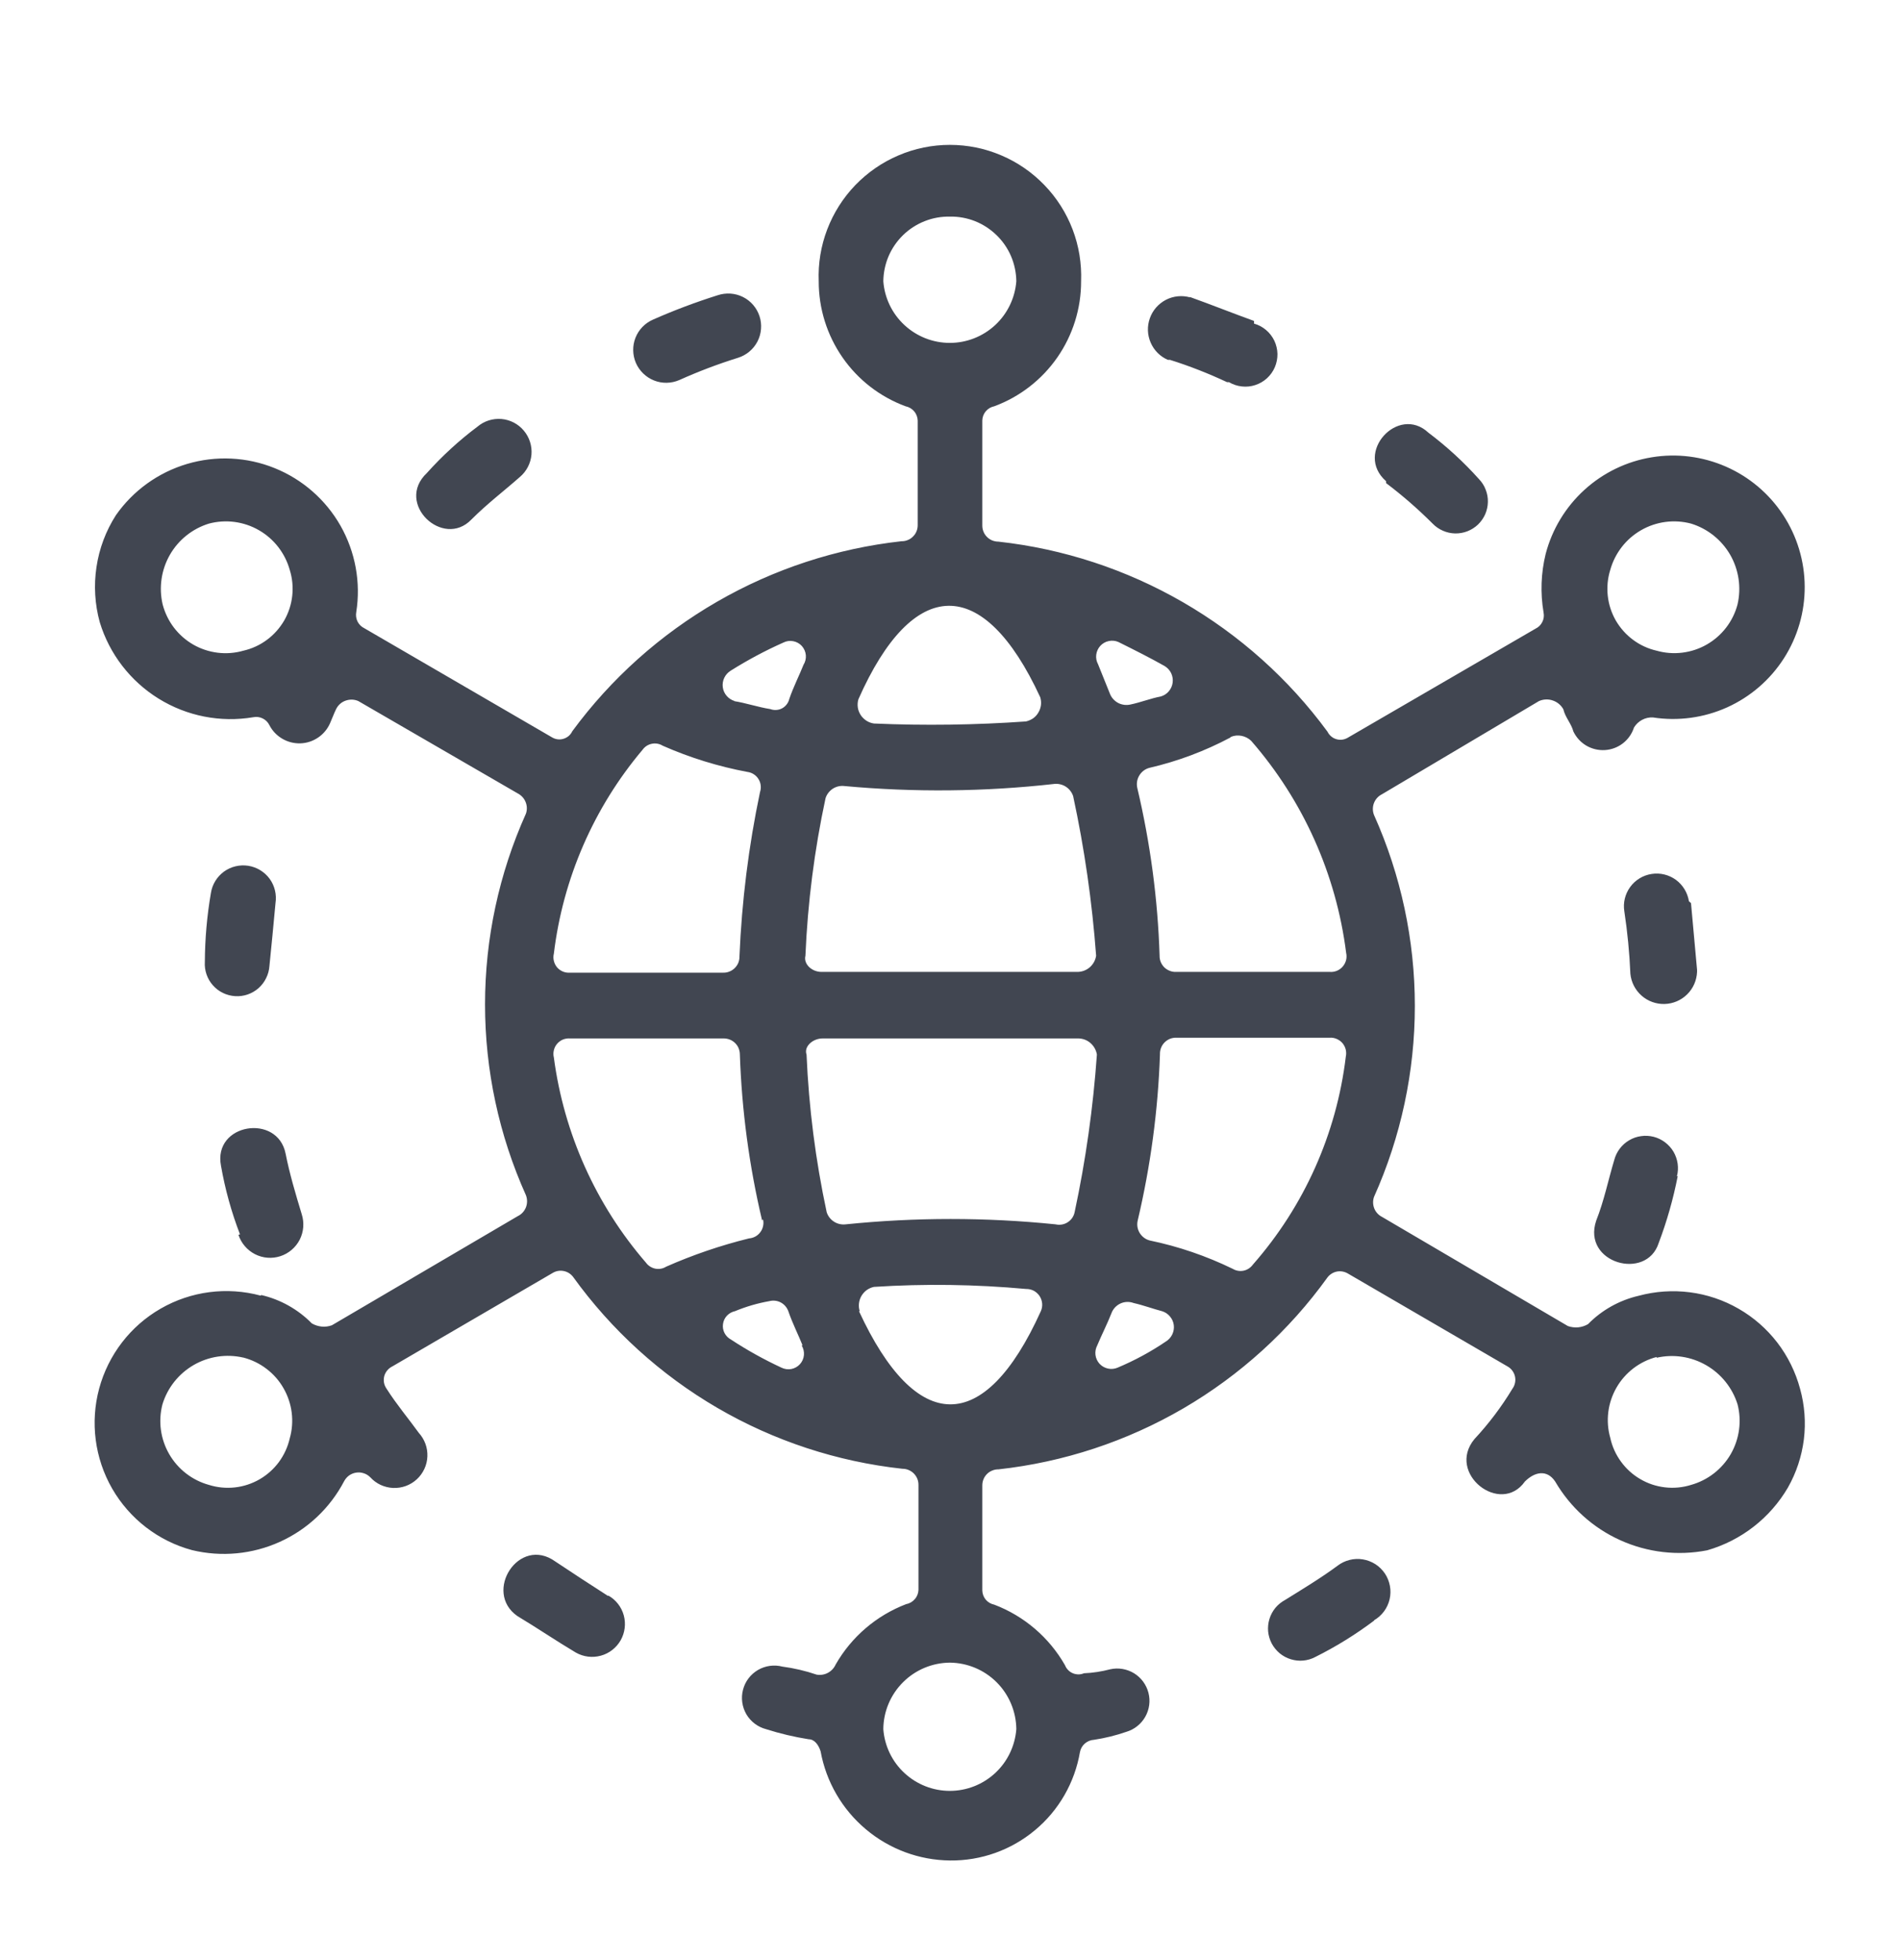 <svg width="32" height="33" viewBox="0 0 32 33" fill="none" xmlns="http://www.w3.org/2000/svg">
<path d="M28.48 8.815C28.196 8.74 27.894 8.78 27.64 8.926C27.385 9.072 27.199 9.313 27.12 9.595C27.076 9.736 27.062 9.884 27.078 10.03C27.094 10.177 27.14 10.318 27.213 10.446C27.287 10.573 27.386 10.685 27.504 10.772C27.622 10.86 27.757 10.922 27.901 10.955C28.042 10.995 28.189 11.006 28.334 10.988C28.479 10.97 28.619 10.924 28.746 10.851C28.873 10.778 28.984 10.681 29.073 10.565C29.162 10.449 29.227 10.316 29.264 10.175C29.329 9.891 29.285 9.593 29.14 9.34C28.994 9.088 28.758 8.9 28.48 8.815ZM4.096 22.856C3.812 22.791 3.513 22.836 3.261 22.982C3.009 23.128 2.821 23.364 2.736 23.643C2.662 23.927 2.703 24.228 2.85 24.482C2.997 24.736 3.237 24.922 3.52 25C3.661 25.044 3.809 25.058 3.956 25.042C4.102 25.026 4.244 24.979 4.371 24.906C4.499 24.832 4.61 24.733 4.698 24.614C4.785 24.495 4.847 24.36 4.88 24.216C4.92 24.076 4.931 23.928 4.913 23.784C4.895 23.639 4.848 23.499 4.775 23.372C4.703 23.245 4.605 23.134 4.489 23.046C4.373 22.957 4.241 22.893 4.099 22.856H4.096ZM4.4 21.803C4.723 21.878 5.019 22.044 5.251 22.28C5.302 22.31 5.359 22.328 5.417 22.334C5.476 22.34 5.535 22.332 5.59 22.312L8.72 20.475C8.783 20.445 8.832 20.392 8.858 20.326C8.883 20.261 8.883 20.189 8.858 20.123C8.404 19.113 8.169 18.018 8.169 16.91C8.169 15.803 8.404 14.708 8.858 13.698C8.88 13.634 8.878 13.565 8.852 13.502C8.827 13.44 8.78 13.389 8.72 13.358L6.035 11.803C5.967 11.773 5.891 11.771 5.821 11.796C5.751 11.82 5.694 11.871 5.661 11.938C5.626 12.008 5.59 12.107 5.558 12.178C5.515 12.275 5.445 12.359 5.357 12.418C5.268 12.478 5.165 12.512 5.058 12.515C4.951 12.518 4.846 12.491 4.754 12.437C4.662 12.383 4.587 12.305 4.538 12.21C4.514 12.16 4.474 12.12 4.425 12.096C4.375 12.071 4.319 12.064 4.266 12.075C3.714 12.168 3.147 12.057 2.671 11.762C2.196 11.468 1.843 11.011 1.68 10.475C1.597 10.173 1.578 9.856 1.625 9.546C1.671 9.235 1.783 8.938 1.952 8.674C2.242 8.259 2.665 7.955 3.15 7.811C3.635 7.667 4.155 7.691 4.625 7.881C5.094 8.07 5.486 8.413 5.736 8.853C5.985 9.294 6.079 9.806 6 10.306C5.99 10.36 5.998 10.416 6.022 10.465C6.047 10.514 6.088 10.554 6.138 10.578L9.299 12.415C9.328 12.432 9.36 12.443 9.393 12.447C9.426 12.451 9.459 12.448 9.491 12.438C9.523 12.428 9.553 12.412 9.578 12.391C9.603 12.369 9.624 12.342 9.638 12.312C10.291 11.424 11.121 10.682 12.076 10.131C13.03 9.58 14.089 9.233 15.184 9.112C15.22 9.113 15.255 9.106 15.289 9.092C15.322 9.079 15.352 9.059 15.377 9.033C15.403 9.008 15.423 8.978 15.436 8.945C15.45 8.912 15.456 8.876 15.456 8.84V7.08C15.454 7.023 15.433 6.968 15.396 6.924C15.358 6.881 15.307 6.851 15.251 6.84C14.821 6.681 14.45 6.394 14.189 6.017C13.928 5.641 13.788 5.193 13.789 4.735C13.777 4.437 13.826 4.141 13.932 3.863C14.038 3.585 14.199 3.331 14.405 3.117C14.612 2.903 14.859 2.732 15.133 2.616C15.406 2.499 15.701 2.439 15.998 2.439C16.296 2.439 16.59 2.499 16.864 2.616C17.138 2.732 17.385 2.903 17.591 3.117C17.798 3.331 17.959 3.585 18.065 3.863C18.171 4.141 18.219 4.437 18.208 4.735C18.209 5.193 18.069 5.641 17.808 6.017C17.546 6.394 17.175 6.681 16.746 6.84C16.69 6.851 16.639 6.881 16.602 6.925C16.566 6.968 16.545 7.023 16.544 7.08V8.847C16.544 8.882 16.55 8.918 16.564 8.951C16.577 8.984 16.597 9.014 16.623 9.04C16.648 9.065 16.678 9.085 16.711 9.099C16.745 9.112 16.78 9.119 16.816 9.119C17.911 9.24 18.968 9.587 19.922 10.138C20.876 10.689 21.706 11.431 22.358 12.319C22.373 12.349 22.393 12.375 22.419 12.397C22.444 12.419 22.474 12.435 22.505 12.444C22.537 12.454 22.571 12.457 22.604 12.453C22.637 12.449 22.669 12.438 22.698 12.421L25.862 10.584C25.912 10.56 25.952 10.521 25.976 10.471C26.001 10.422 26.008 10.366 25.997 10.312C25.941 9.985 25.953 9.649 26.032 9.327C26.14 8.912 26.367 8.537 26.684 8.248C27.001 7.959 27.395 7.768 27.818 7.699C28.241 7.629 28.675 7.684 29.068 7.856C29.461 8.028 29.796 8.311 30.031 8.669C30.267 9.028 30.393 9.447 30.395 9.876C30.397 10.305 30.275 10.725 30.043 11.086C29.811 11.447 29.48 11.732 29.089 11.909C28.698 12.085 28.264 12.144 27.84 12.079C27.776 12.075 27.713 12.089 27.657 12.119C27.6 12.149 27.553 12.194 27.52 12.248C27.486 12.353 27.422 12.445 27.335 12.513C27.248 12.581 27.142 12.621 27.032 12.628C26.922 12.635 26.813 12.609 26.718 12.554C26.623 12.498 26.547 12.415 26.499 12.315C26.464 12.181 26.362 12.079 26.33 11.941C26.291 11.871 26.227 11.818 26.151 11.793C26.076 11.767 25.993 11.771 25.92 11.803L23.277 13.371C23.214 13.402 23.165 13.455 23.14 13.521C23.115 13.586 23.116 13.659 23.142 13.723C23.595 14.734 23.829 15.829 23.829 16.936C23.829 18.043 23.595 19.138 23.142 20.149C23.119 20.212 23.121 20.282 23.145 20.344C23.17 20.407 23.217 20.458 23.277 20.488L26.406 22.325C26.462 22.345 26.521 22.352 26.58 22.347C26.638 22.341 26.695 22.323 26.746 22.293C26.978 22.056 27.274 21.891 27.597 21.816C27.878 21.74 28.172 21.72 28.461 21.757C28.75 21.794 29.029 21.888 29.282 22.034C29.535 22.179 29.756 22.373 29.934 22.604C30.111 22.835 30.241 23.099 30.317 23.381C30.394 23.658 30.416 23.948 30.381 24.233C30.345 24.519 30.254 24.795 30.112 25.045C29.811 25.559 29.324 25.937 28.752 26.101C28.258 26.197 27.746 26.138 27.287 25.93C26.828 25.723 26.446 25.377 26.192 24.942C26.058 24.741 25.853 24.773 25.683 24.942C25.274 25.522 24.355 24.808 24.832 24.229C25.074 23.969 25.289 23.685 25.472 23.381C25.494 23.351 25.509 23.317 25.516 23.281C25.524 23.245 25.523 23.208 25.515 23.172C25.507 23.137 25.491 23.103 25.469 23.074C25.446 23.044 25.418 23.02 25.386 23.003L22.698 21.439C22.642 21.407 22.578 21.396 22.515 21.408C22.453 21.421 22.397 21.455 22.358 21.506C21.713 22.403 20.885 23.154 19.931 23.711C18.976 24.267 17.915 24.617 16.816 24.738C16.78 24.737 16.745 24.744 16.711 24.758C16.678 24.771 16.648 24.791 16.623 24.816C16.597 24.842 16.577 24.872 16.564 24.905C16.55 24.938 16.544 24.974 16.544 25.01V26.776C16.545 26.833 16.566 26.888 16.602 26.932C16.639 26.975 16.69 27.005 16.746 27.016C17.248 27.207 17.669 27.567 17.936 28.034C17.948 28.064 17.965 28.092 17.988 28.115C18.01 28.139 18.037 28.157 18.067 28.17C18.097 28.183 18.129 28.189 18.161 28.19C18.194 28.19 18.226 28.184 18.256 28.171C18.405 28.165 18.553 28.142 18.698 28.104C18.835 28.073 18.98 28.098 19.1 28.171C19.22 28.245 19.307 28.363 19.342 28.499C19.378 28.636 19.358 28.781 19.289 28.903C19.219 29.026 19.105 29.117 18.97 29.157C18.793 29.218 18.611 29.263 18.426 29.291C18.369 29.294 18.315 29.316 18.272 29.353C18.229 29.39 18.2 29.44 18.189 29.496C18.101 30.011 17.833 30.479 17.431 30.813C17.03 31.148 16.523 31.329 16 31.323C15.48 31.318 14.978 31.131 14.581 30.796C14.183 30.461 13.914 29.998 13.821 29.486C13.789 29.384 13.722 29.282 13.619 29.282C13.376 29.243 13.137 29.187 12.902 29.112C12.763 29.076 12.643 28.985 12.57 28.861C12.498 28.736 12.477 28.588 12.514 28.448C12.55 28.308 12.641 28.189 12.765 28.116C12.89 28.043 13.038 28.023 13.178 28.059C13.373 28.085 13.566 28.13 13.754 28.194C13.818 28.205 13.885 28.195 13.943 28.164C14.001 28.133 14.047 28.084 14.074 28.024C14.341 27.557 14.761 27.198 15.264 27.006C15.32 26.996 15.371 26.966 15.408 26.922C15.446 26.879 15.467 26.824 15.469 26.767V25C15.469 24.964 15.463 24.929 15.449 24.895C15.435 24.862 15.415 24.832 15.39 24.807C15.365 24.782 15.335 24.762 15.301 24.748C15.268 24.734 15.233 24.728 15.197 24.728C14.098 24.608 13.036 24.259 12.08 23.702C11.125 23.145 10.297 22.393 9.651 21.496C9.612 21.446 9.557 21.411 9.494 21.399C9.432 21.386 9.367 21.397 9.312 21.429L6.611 23.003C6.578 23.019 6.548 23.041 6.524 23.07C6.5 23.098 6.482 23.131 6.472 23.167C6.463 23.202 6.461 23.24 6.467 23.276C6.473 23.313 6.488 23.347 6.509 23.378C6.682 23.65 6.883 23.887 7.053 24.123C7.102 24.177 7.14 24.24 7.165 24.308C7.19 24.376 7.201 24.449 7.198 24.521C7.195 24.594 7.178 24.665 7.147 24.731C7.116 24.797 7.073 24.857 7.019 24.906C6.966 24.955 6.903 24.993 6.835 25.018C6.766 25.043 6.694 25.054 6.621 25.051C6.548 25.048 6.477 25.03 6.411 25C6.345 24.969 6.286 24.926 6.237 24.872C6.206 24.841 6.169 24.817 6.127 24.804C6.086 24.79 6.042 24.786 5.999 24.793C5.956 24.799 5.915 24.816 5.879 24.841C5.844 24.867 5.815 24.901 5.795 24.939C5.558 25.39 5.178 25.748 4.714 25.958C4.25 26.168 3.73 26.217 3.235 26.098C2.667 25.945 2.183 25.572 1.889 25.062C1.596 24.552 1.517 23.946 1.67 23.378C1.824 22.809 2.196 22.325 2.706 22.032C3.216 21.738 3.822 21.66 4.39 21.813L4.4 21.803ZM20.72 12.418C20.291 12.646 19.834 12.817 19.36 12.927C19.288 12.945 19.226 12.992 19.188 13.056C19.149 13.12 19.138 13.196 19.155 13.269C19.374 14.195 19.5 15.14 19.53 16.091C19.529 16.127 19.536 16.163 19.549 16.196C19.563 16.229 19.583 16.259 19.608 16.285C19.634 16.31 19.664 16.33 19.697 16.343C19.73 16.357 19.766 16.364 19.802 16.363H22.4C22.441 16.366 22.481 16.359 22.519 16.343C22.556 16.327 22.59 16.302 22.616 16.271C22.642 16.24 22.661 16.203 22.671 16.164C22.681 16.124 22.681 16.083 22.672 16.043C22.505 14.72 21.948 13.477 21.072 12.472C21.028 12.43 20.972 12.401 20.912 12.389C20.852 12.377 20.79 12.382 20.733 12.405L20.72 12.418ZM17.76 13.198C16.586 13.33 15.401 13.342 14.224 13.234C14.155 13.225 14.085 13.241 14.027 13.278C13.969 13.316 13.925 13.372 13.904 13.438C13.716 14.312 13.603 15.199 13.565 16.091C13.53 16.226 13.667 16.363 13.837 16.363H18.141C18.218 16.364 18.293 16.337 18.352 16.287C18.41 16.237 18.449 16.168 18.461 16.091C18.394 15.188 18.265 14.289 18.074 13.403C18.052 13.338 18.008 13.281 17.95 13.244C17.892 13.207 17.822 13.191 17.754 13.198H17.76ZM12.592 12.997C12.1 12.905 11.62 12.757 11.162 12.555C11.107 12.521 11.042 12.509 10.979 12.522C10.916 12.534 10.86 12.57 10.822 12.623C10 13.597 9.481 14.79 9.328 16.056C9.318 16.096 9.318 16.137 9.328 16.177C9.337 16.217 9.356 16.254 9.382 16.286C9.409 16.317 9.442 16.341 9.48 16.357C9.518 16.373 9.559 16.379 9.6 16.376H12.182C12.218 16.377 12.254 16.37 12.287 16.356C12.32 16.343 12.35 16.323 12.376 16.297C12.401 16.272 12.421 16.242 12.435 16.209C12.448 16.175 12.455 16.14 12.454 16.104C12.493 15.174 12.608 14.248 12.8 13.336C12.812 13.3 12.816 13.262 12.812 13.225C12.808 13.187 12.796 13.151 12.776 13.119C12.757 13.087 12.731 13.059 12.699 13.038C12.668 13.017 12.633 13.003 12.595 12.997H12.592ZM12.358 11.803C12.563 11.835 12.768 11.906 12.973 11.938C13.005 11.95 13.039 11.955 13.073 11.953C13.108 11.951 13.141 11.942 13.171 11.926C13.202 11.91 13.228 11.887 13.249 11.86C13.27 11.833 13.285 11.802 13.293 11.768C13.363 11.563 13.466 11.362 13.533 11.192C13.563 11.144 13.577 11.087 13.572 11.03C13.567 10.973 13.543 10.919 13.505 10.876C13.467 10.834 13.415 10.805 13.359 10.795C13.303 10.784 13.245 10.792 13.194 10.818C12.887 10.954 12.591 11.113 12.307 11.291C12.26 11.32 12.223 11.361 12.199 11.41C12.175 11.46 12.166 11.515 12.173 11.569C12.18 11.624 12.203 11.675 12.239 11.716C12.275 11.758 12.322 11.788 12.374 11.803H12.358ZM14.72 12.181C15.573 12.218 16.428 12.206 17.28 12.146C17.323 12.136 17.364 12.118 17.401 12.093C17.437 12.067 17.467 12.034 17.489 11.995C17.512 11.957 17.526 11.915 17.532 11.87C17.537 11.826 17.533 11.782 17.52 11.739C16.56 9.663 15.376 9.698 14.458 11.771C14.444 11.816 14.441 11.862 14.447 11.908C14.453 11.954 14.47 11.998 14.495 12.037C14.519 12.075 14.553 12.108 14.591 12.133C14.63 12.158 14.674 12.175 14.72 12.181ZM19.04 11.861C19.21 11.826 19.379 11.758 19.549 11.726C19.602 11.711 19.649 11.681 19.684 11.64C19.72 11.598 19.743 11.547 19.75 11.492C19.757 11.438 19.748 11.383 19.725 11.334C19.701 11.284 19.663 11.243 19.616 11.214C19.379 11.08 19.107 10.943 18.835 10.808C18.784 10.786 18.727 10.781 18.673 10.793C18.618 10.804 18.569 10.833 18.531 10.874C18.494 10.915 18.47 10.967 18.463 11.022C18.456 11.077 18.466 11.133 18.493 11.182L18.698 11.691C18.726 11.755 18.776 11.806 18.838 11.838C18.901 11.868 18.972 11.877 19.04 11.861ZM19.536 17.755C19.504 18.695 19.378 19.63 19.162 20.546C19.144 20.618 19.156 20.694 19.194 20.757C19.233 20.821 19.294 20.867 19.366 20.885C19.849 20.985 20.318 21.146 20.762 21.362C20.817 21.395 20.882 21.406 20.945 21.393C21.008 21.38 21.063 21.343 21.101 21.291C21.964 20.309 22.51 19.089 22.666 17.791C22.675 17.751 22.674 17.709 22.665 17.67C22.655 17.63 22.636 17.593 22.61 17.562C22.583 17.531 22.55 17.507 22.512 17.491C22.475 17.475 22.434 17.468 22.394 17.471H19.808C19.772 17.47 19.737 17.477 19.703 17.49C19.67 17.504 19.64 17.524 19.615 17.549C19.589 17.575 19.569 17.605 19.556 17.638C19.542 17.671 19.536 17.707 19.536 17.742V17.755ZM18.72 22.107C18.653 22.28 18.55 22.482 18.48 22.651C18.454 22.7 18.443 22.756 18.45 22.812C18.457 22.867 18.481 22.919 18.518 22.96C18.556 23.001 18.605 23.029 18.66 23.041C18.714 23.053 18.771 23.048 18.822 23.026C19.108 22.906 19.382 22.758 19.638 22.584C19.684 22.555 19.721 22.514 19.744 22.465C19.767 22.416 19.776 22.362 19.769 22.308C19.762 22.254 19.739 22.204 19.704 22.163C19.669 22.121 19.623 22.091 19.571 22.075C19.434 22.04 19.251 21.973 19.094 21.938C19.022 21.911 18.942 21.913 18.872 21.945C18.802 21.977 18.747 22.035 18.72 22.107ZM13.517 22.651C13.45 22.482 13.347 22.28 13.277 22.075C13.254 22.012 13.209 21.96 13.15 21.928C13.091 21.897 13.022 21.889 12.957 21.906C12.758 21.941 12.564 21.998 12.378 22.075C12.326 22.086 12.279 22.113 12.243 22.151C12.207 22.189 12.184 22.238 12.177 22.29C12.169 22.342 12.178 22.395 12.202 22.442C12.226 22.489 12.264 22.527 12.31 22.552C12.582 22.731 12.867 22.889 13.162 23.026C13.213 23.051 13.271 23.059 13.327 23.049C13.383 23.038 13.435 23.009 13.473 22.967C13.511 22.925 13.535 22.871 13.54 22.814C13.545 22.757 13.531 22.7 13.501 22.651H13.517ZM12.835 20.546C12.618 19.63 12.493 18.695 12.461 17.755C12.461 17.72 12.454 17.684 12.441 17.651C12.428 17.617 12.407 17.587 12.382 17.562C12.357 17.537 12.327 17.517 12.293 17.503C12.26 17.49 12.225 17.483 12.189 17.483H9.6C9.559 17.48 9.518 17.487 9.48 17.502C9.442 17.518 9.409 17.543 9.382 17.574C9.356 17.605 9.337 17.642 9.328 17.682C9.318 17.722 9.318 17.764 9.328 17.803C9.497 19.082 10.036 20.284 10.88 21.259C10.918 21.311 10.974 21.346 11.037 21.359C11.099 21.371 11.165 21.36 11.219 21.326C11.669 21.127 12.136 20.968 12.614 20.85C12.652 20.847 12.689 20.836 12.722 20.818C12.755 20.8 12.784 20.774 12.806 20.744C12.829 20.714 12.844 20.679 12.852 20.642C12.86 20.605 12.86 20.567 12.851 20.53L12.835 20.546ZM13.584 17.755C13.622 18.648 13.736 19.535 13.923 20.408C13.944 20.474 13.988 20.531 14.046 20.568C14.105 20.606 14.174 20.621 14.243 20.613C15.419 20.493 16.604 20.493 17.779 20.613C17.814 20.621 17.849 20.622 17.884 20.616C17.919 20.61 17.953 20.597 17.982 20.578C18.012 20.559 18.038 20.534 18.058 20.505C18.078 20.476 18.092 20.443 18.099 20.408C18.286 19.534 18.411 18.647 18.474 17.755C18.462 17.679 18.423 17.61 18.364 17.559C18.306 17.509 18.231 17.482 18.154 17.483H13.856C13.686 17.483 13.536 17.621 13.584 17.755ZM14.467 22.075C15.427 24.149 16.576 24.184 17.53 22.075C17.548 22.034 17.556 21.989 17.552 21.945C17.548 21.9 17.533 21.857 17.508 21.819C17.483 21.782 17.449 21.751 17.409 21.73C17.369 21.71 17.325 21.7 17.28 21.701C16.429 21.623 15.573 21.611 14.72 21.666C14.676 21.675 14.635 21.693 14.598 21.719C14.562 21.745 14.532 21.779 14.509 21.817C14.486 21.856 14.472 21.899 14.467 21.943C14.462 21.988 14.466 22.033 14.48 22.075H14.467ZM10.24 26.869C9.92 26.664 9.661 26.494 9.354 26.29C8.742 25.848 8.131 26.802 8.714 27.208C9.056 27.413 9.354 27.618 9.699 27.823C9.827 27.895 9.977 27.914 10.119 27.875C10.26 27.837 10.38 27.743 10.453 27.616C10.525 27.489 10.544 27.338 10.506 27.197C10.467 27.055 10.374 26.935 10.246 26.863L10.24 26.869ZM4.016 20.789C4.062 20.93 4.162 21.047 4.294 21.115C4.427 21.183 4.58 21.195 4.722 21.149C4.863 21.103 4.98 21.003 5.048 20.871C5.115 20.738 5.127 20.585 5.082 20.443C4.979 20.104 4.877 19.762 4.81 19.422C4.675 18.741 3.584 18.914 3.722 19.627C3.791 20.022 3.898 20.409 4.042 20.782L4.016 20.789ZM3.45 16.194C3.445 16.265 3.455 16.337 3.478 16.404C3.501 16.472 3.538 16.535 3.585 16.588C3.633 16.642 3.69 16.686 3.754 16.717C3.819 16.748 3.889 16.767 3.96 16.771C4.031 16.776 4.103 16.766 4.171 16.743C4.238 16.72 4.301 16.683 4.355 16.636C4.408 16.588 4.452 16.531 4.483 16.466C4.515 16.402 4.533 16.332 4.538 16.261C4.573 15.922 4.605 15.579 4.64 15.205C4.662 15.061 4.627 14.913 4.541 14.795C4.455 14.678 4.325 14.599 4.181 14.576C4.037 14.554 3.889 14.589 3.771 14.675C3.653 14.762 3.574 14.891 3.552 15.035C3.486 15.418 3.452 15.805 3.45 16.194ZM7.19 7.963C6.646 8.475 7.462 9.243 7.939 8.747C8.211 8.475 8.483 8.271 8.755 8.031C8.868 7.936 8.938 7.8 8.951 7.654C8.963 7.508 8.917 7.362 8.822 7.25C8.728 7.137 8.592 7.067 8.446 7.054C8.299 7.042 8.154 7.088 8.042 7.183C7.733 7.414 7.448 7.676 7.19 7.963ZM10.998 5.381C10.864 5.439 10.757 5.549 10.703 5.686C10.649 5.823 10.652 5.976 10.71 6.111C10.769 6.245 10.879 6.352 11.016 6.406C11.152 6.46 11.305 6.457 11.44 6.399C11.762 6.254 12.092 6.129 12.429 6.024C12.499 6.002 12.564 5.967 12.62 5.92C12.677 5.873 12.723 5.815 12.757 5.75C12.791 5.685 12.811 5.614 12.817 5.54C12.823 5.467 12.815 5.394 12.792 5.324C12.769 5.254 12.733 5.19 12.685 5.134C12.637 5.078 12.579 5.033 12.513 5C12.447 4.967 12.376 4.948 12.303 4.943C12.229 4.938 12.156 4.948 12.086 4.971C11.716 5.088 11.353 5.224 10.998 5.381ZM20.045 5.007C19.908 4.968 19.762 4.983 19.636 5.048C19.51 5.114 19.413 5.224 19.366 5.358C19.318 5.492 19.323 5.639 19.38 5.769C19.436 5.899 19.54 6.003 19.67 6.059H19.706C20.034 6.162 20.354 6.288 20.666 6.434H20.698C20.764 6.473 20.838 6.498 20.914 6.506C20.991 6.515 21.068 6.507 21.141 6.483C21.215 6.459 21.282 6.42 21.339 6.368C21.395 6.316 21.441 6.253 21.471 6.182C21.501 6.111 21.516 6.035 21.515 5.958C21.513 5.881 21.495 5.805 21.462 5.735C21.428 5.666 21.381 5.604 21.322 5.555C21.263 5.505 21.194 5.469 21.12 5.448V5.403C20.749 5.269 20.406 5.131 20.032 4.997L20.045 5.007ZM24.058 7.285C23.549 6.808 22.8 7.624 23.344 8.101V8.133C23.621 8.342 23.883 8.57 24.128 8.815C24.177 8.866 24.236 8.907 24.301 8.935C24.366 8.964 24.436 8.979 24.507 8.981C24.578 8.982 24.649 8.97 24.715 8.944C24.781 8.918 24.841 8.88 24.893 8.831C24.944 8.781 24.985 8.723 25.014 8.658C25.042 8.592 25.058 8.522 25.059 8.451C25.061 8.38 25.048 8.31 25.022 8.244C24.997 8.177 24.958 8.117 24.909 8.066C24.651 7.778 24.366 7.517 24.058 7.285ZM28.445 15.173C28.422 15.029 28.343 14.899 28.226 14.813C28.108 14.727 27.96 14.691 27.816 14.714C27.672 14.736 27.542 14.815 27.456 14.933C27.37 15.051 27.334 15.198 27.357 15.342C27.41 15.691 27.444 16.043 27.459 16.395C27.473 16.537 27.541 16.669 27.648 16.763C27.755 16.857 27.893 16.907 28.036 16.903C28.178 16.899 28.314 16.841 28.415 16.741C28.517 16.641 28.576 16.506 28.582 16.363V16.328C28.547 15.954 28.515 15.579 28.48 15.205L28.445 15.173ZM28.243 19.803C28.261 19.734 28.265 19.662 28.255 19.591C28.245 19.52 28.221 19.452 28.185 19.39C28.148 19.328 28.1 19.275 28.043 19.232C27.986 19.189 27.921 19.157 27.851 19.139C27.782 19.122 27.71 19.117 27.639 19.128C27.568 19.137 27.5 19.161 27.438 19.198C27.376 19.234 27.323 19.282 27.279 19.34C27.236 19.397 27.205 19.462 27.187 19.531C27.085 19.87 27.018 20.21 26.883 20.552C26.643 21.266 27.731 21.57 27.936 20.927C28.074 20.562 28.181 20.186 28.256 19.803H28.243ZM23.142 27.279C23.208 27.241 23.265 27.189 23.31 27.129C23.355 27.068 23.387 26.998 23.404 26.925C23.421 26.851 23.423 26.774 23.409 26.7C23.395 26.626 23.367 26.555 23.325 26.492C23.282 26.429 23.228 26.375 23.164 26.334C23.101 26.294 23.029 26.266 22.955 26.254C22.88 26.241 22.804 26.244 22.73 26.263C22.657 26.281 22.588 26.314 22.528 26.36C22.256 26.562 21.917 26.767 21.645 26.936C21.582 26.97 21.526 27.015 21.48 27.07C21.435 27.125 21.401 27.188 21.38 27.257C21.359 27.325 21.352 27.396 21.358 27.468C21.365 27.538 21.386 27.608 21.419 27.671C21.453 27.733 21.498 27.789 21.553 27.835C21.608 27.88 21.672 27.915 21.74 27.935C21.808 27.956 21.88 27.964 21.951 27.957C22.022 27.95 22.091 27.93 22.154 27.896C22.501 27.723 22.832 27.518 23.142 27.285V27.279ZM16 27.992C15.703 27.994 15.419 28.112 15.209 28.322C14.999 28.531 14.879 28.815 14.877 29.112C14.898 29.395 15.025 29.659 15.233 29.851C15.441 30.044 15.714 30.151 15.997 30.151C16.28 30.151 16.553 30.044 16.761 29.851C16.968 29.659 17.095 29.395 17.117 29.112C17.114 28.816 16.995 28.532 16.786 28.323C16.576 28.113 16.293 27.995 15.997 27.992H16ZM16 3.647C15.855 3.644 15.71 3.669 15.575 3.723C15.44 3.776 15.316 3.855 15.212 3.956C15.107 4.058 15.024 4.178 14.966 4.312C14.909 4.446 14.879 4.589 14.877 4.735C14.898 5.017 15.025 5.281 15.233 5.473C15.441 5.666 15.714 5.773 15.997 5.773C16.28 5.773 16.553 5.666 16.761 5.473C16.968 5.281 17.095 5.017 17.117 4.735C17.115 4.59 17.085 4.447 17.028 4.313C16.971 4.18 16.888 4.06 16.784 3.959C16.68 3.858 16.558 3.778 16.423 3.724C16.289 3.671 16.145 3.644 16 3.647ZM27.901 22.846C27.759 22.883 27.627 22.948 27.511 23.036C27.395 23.125 27.297 23.236 27.225 23.362C27.152 23.489 27.105 23.629 27.087 23.774C27.069 23.919 27.08 24.066 27.12 24.206C27.151 24.351 27.213 24.488 27.3 24.607C27.387 24.727 27.498 24.828 27.626 24.902C27.753 24.977 27.895 25.024 28.043 25.041C28.19 25.058 28.339 25.044 28.48 25C28.762 24.921 29.002 24.735 29.149 24.482C29.295 24.228 29.337 23.927 29.264 23.643C29.177 23.365 28.988 23.13 28.736 22.985C28.483 22.839 28.185 22.794 27.901 22.859V22.846ZM3.52 8.815C3.242 8.9 3.006 9.088 2.861 9.341C2.717 9.593 2.673 9.891 2.739 10.175C2.776 10.316 2.84 10.449 2.928 10.565C3.017 10.682 3.128 10.779 3.254 10.852C3.381 10.925 3.521 10.971 3.666 10.989C3.811 11.007 3.959 10.995 4.099 10.955C4.243 10.922 4.378 10.86 4.496 10.772C4.614 10.685 4.713 10.573 4.787 10.446C4.86 10.318 4.906 10.177 4.922 10.03C4.938 9.884 4.924 9.736 4.88 9.595C4.801 9.313 4.615 9.072 4.36 8.926C4.106 8.78 3.804 8.74 3.52 8.815Z" fill="#414651"/>
</svg>
